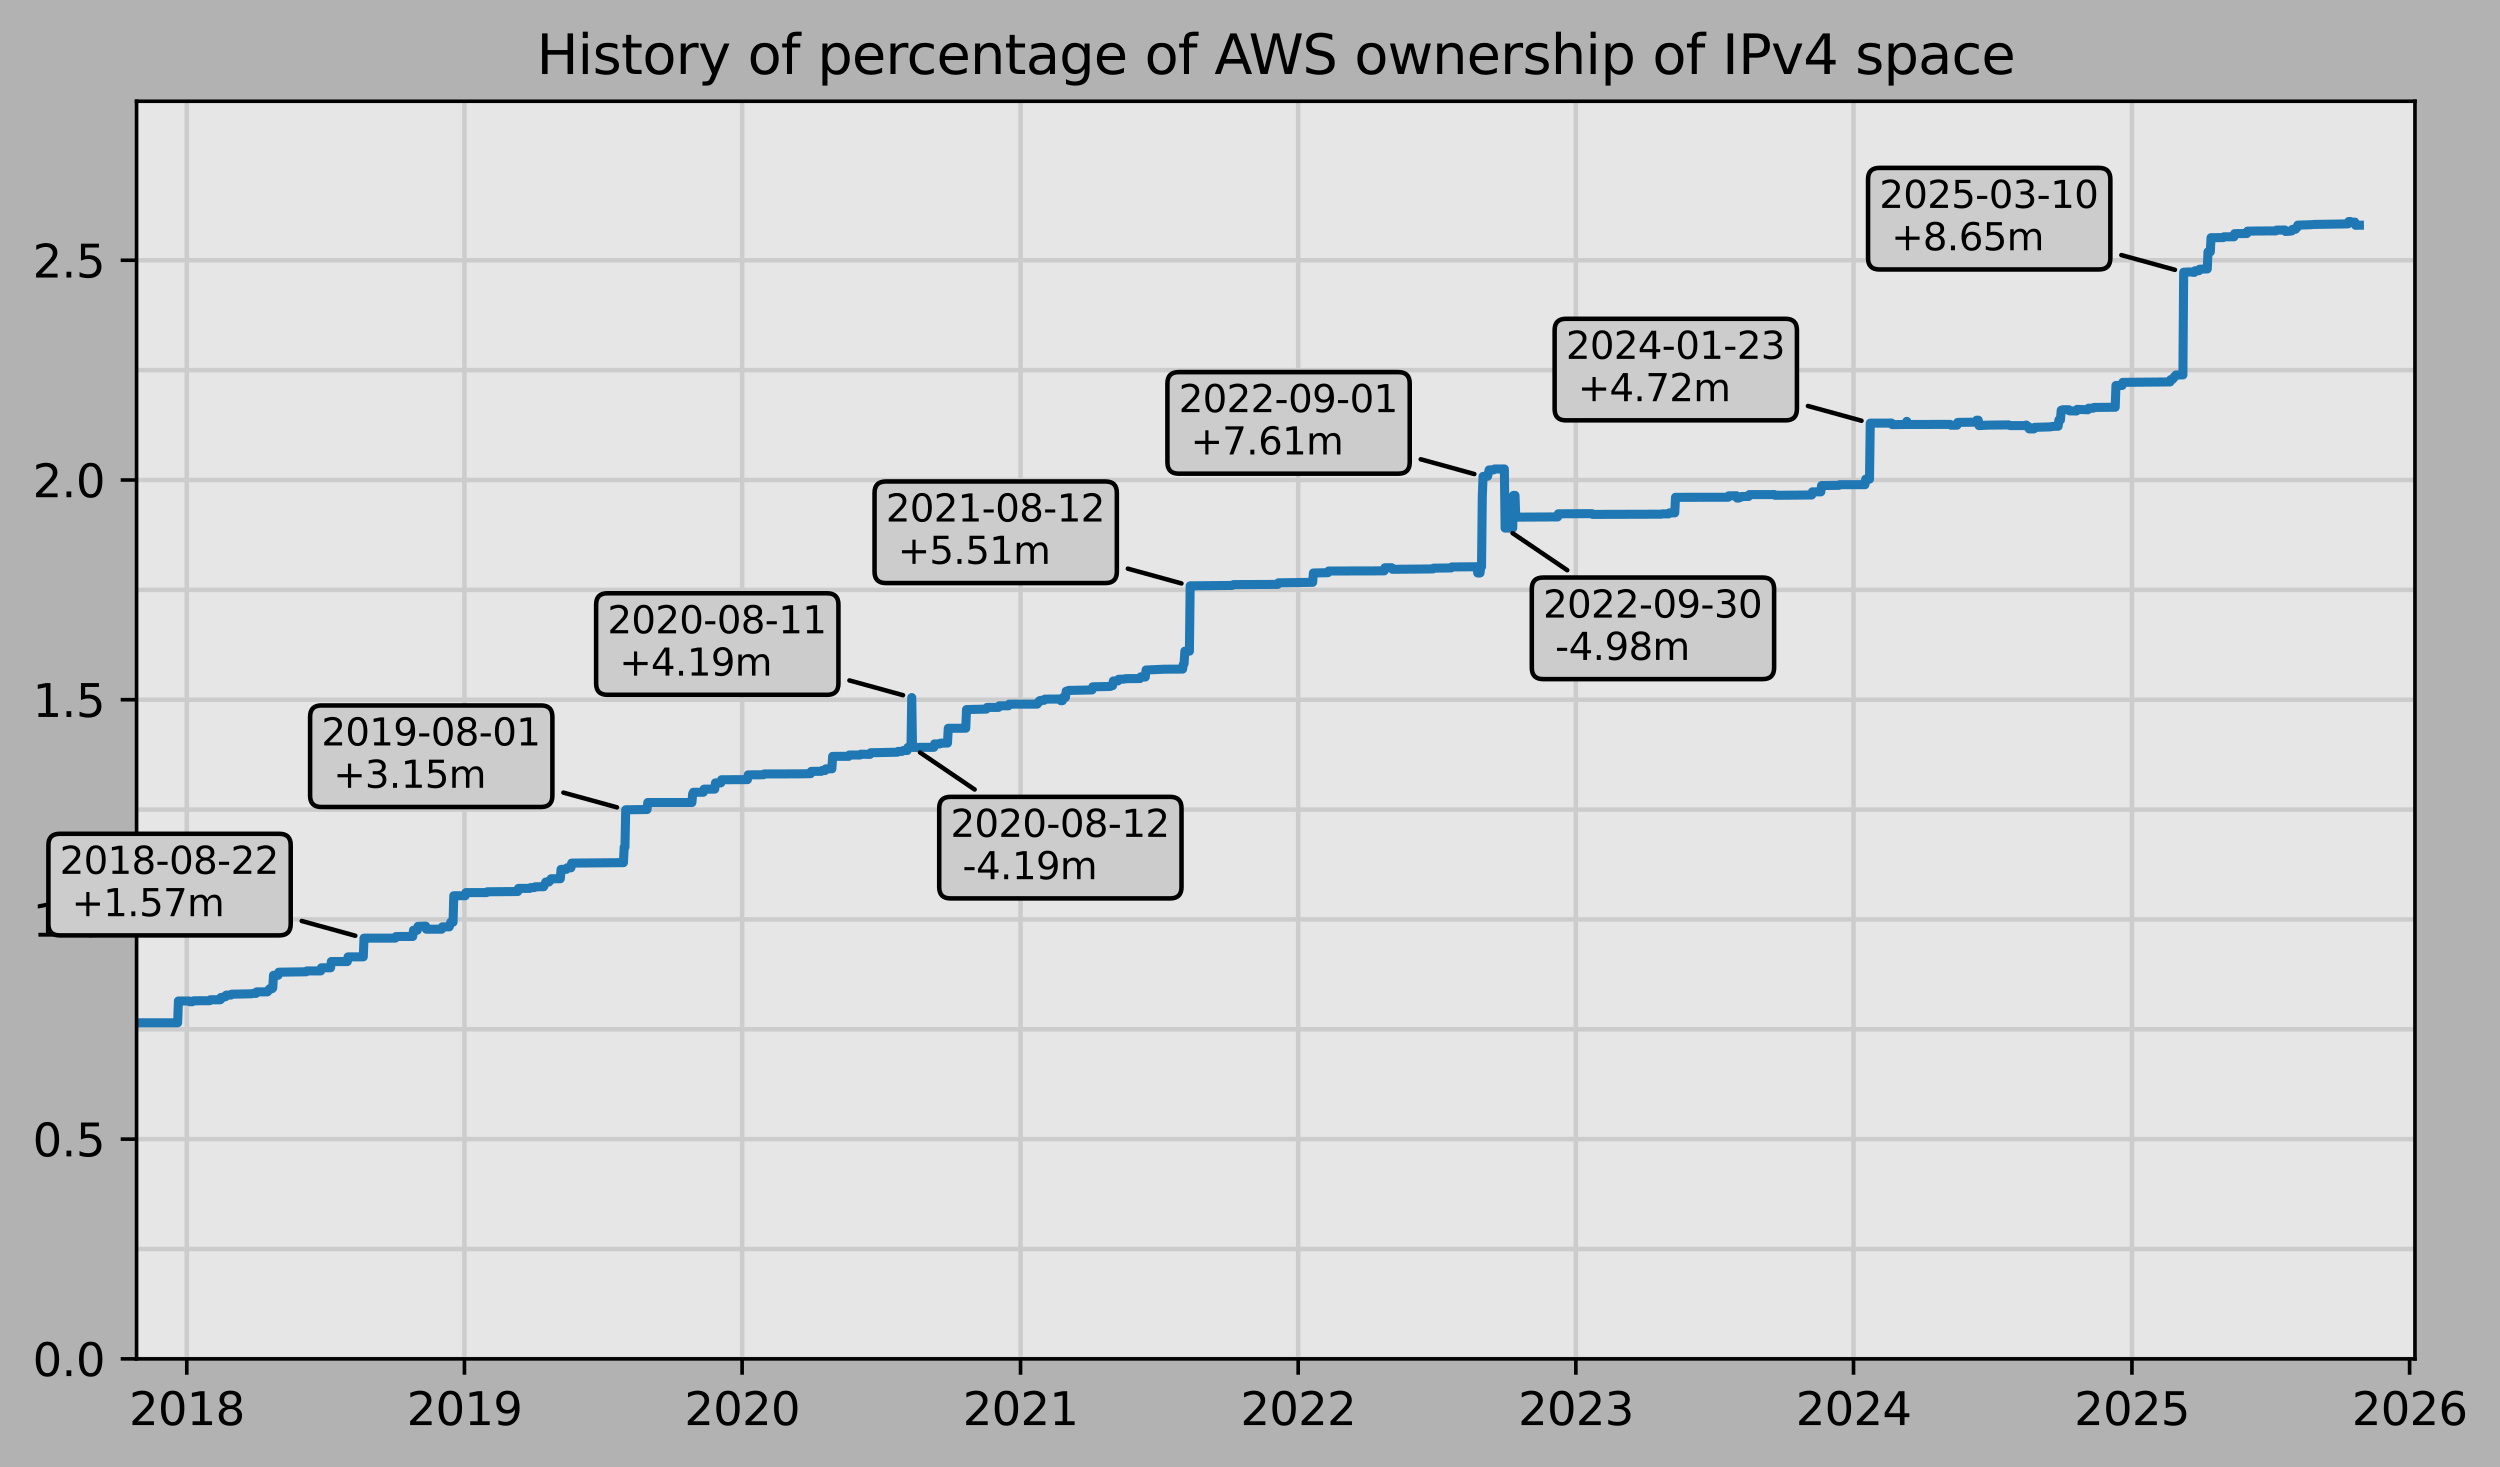 <?xml version="1.0" encoding="utf-8" standalone="no"?>
<!DOCTYPE svg PUBLIC "-//W3C//DTD SVG 1.1//EN"
  "http://www.w3.org/Graphics/SVG/1.1/DTD/svg11.dtd">
<svg xmlns:xlink="http://www.w3.org/1999/xlink" width="551.046pt" height="323.396pt" viewBox="0 0 551.046 323.396" xmlns="http://www.w3.org/2000/svg" version="1.1">
 
 <defs>
  <style type="text/css">*{stroke-linejoin: round; stroke-linecap: butt}</style>
 </defs>
 <g id="figure_1">
  <g id="patch_1">
   <path d="M 0 323.396 
L 551.046 323.396 
L 551.046 0 
L 0 0 
z
" style="fill: #b2b2b2"/>
  </g>
  <g id="axes_1">
   <g id="patch_2">
    <path d="M 30.103 299.518 
L 532.303 299.518 
L 532.303 22.318 
L 30.103 22.318 
z
" style="fill: #e6e6e6"/>
   </g>
   <g id="matplotlib.axis_1">
    <g id="xtick_1">
     <g id="line2d_1">
      <defs>
       <path id="ma78f911f2e" d="M 0 0 
L 0 3.5 
" style="stroke: #000000; stroke-width: 0.8"/>
      </defs>
      <g>
       <use xlink:href="#ma78f911f2e" x="41.17" y="299.518" style="stroke: #000000; stroke-width: 0.8"/>
      </g>
     </g>
     <g id="text_1">
      <!-- 2018 -->
      <g transform="translate(28.445 314.117) scale(0.1 -0.1)">
       <defs>
        <path id="DejaVuSans-32" d="M 1228 531 
L 3431 531 
L 3431 0 
L 469 0 
L 469 531 
Q 828 903 1448 1529 
Q 2069 2156 2228 2338 
Q 2531 2678 2651 2914 
Q 2772 3150 2772 3378 
Q 2772 3750 2511 3984 
Q 2250 4219 1831 4219 
Q 1534 4219 1204 4116 
Q 875 4013 500 3803 
L 500 4441 
Q 881 4594 1212 4672 
Q 1544 4750 1819 4750 
Q 2544 4750 2975 4387 
Q 3406 4025 3406 3419 
Q 3406 3131 3298 2873 
Q 3191 2616 2906 2266 
Q 2828 2175 2409 1742 
Q 1991 1309 1228 531 
z
" transform="scale(0.016)"/>
        <path id="DejaVuSans-30" d="M 2034 4250 
Q 1547 4250 1301 3770 
Q 1056 3291 1056 2328 
Q 1056 1369 1301 889 
Q 1547 409 2034 409 
Q 2525 409 2770 889 
Q 3016 1369 3016 2328 
Q 3016 3291 2770 3770 
Q 2525 4250 2034 4250 
z
M 2034 4750 
Q 2819 4750 3233 4129 
Q 3647 3509 3647 2328 
Q 3647 1150 3233 529 
Q 2819 -91 2034 -91 
Q 1250 -91 836 529 
Q 422 1150 422 2328 
Q 422 3509 836 4129 
Q 1250 4750 2034 4750 
z
" transform="scale(0.016)"/>
        <path id="DejaVuSans-31" d="M 794 531 
L 1825 531 
L 1825 4091 
L 703 3866 
L 703 4441 
L 1819 4666 
L 2450 4666 
L 2450 531 
L 3481 531 
L 3481 0 
L 794 0 
L 794 531 
z
" transform="scale(0.016)"/>
        <path id="DejaVuSans-38" d="M 2034 2216 
Q 1584 2216 1326 1975 
Q 1069 1734 1069 1313 
Q 1069 891 1326 650 
Q 1584 409 2034 409 
Q 2484 409 2743 651 
Q 3003 894 3003 1313 
Q 3003 1734 2745 1975 
Q 2488 2216 2034 2216 
z
M 1403 2484 
Q 997 2584 770 2862 
Q 544 3141 544 3541 
Q 544 4100 942 4425 
Q 1341 4750 2034 4750 
Q 2731 4750 3128 4425 
Q 3525 4100 3525 3541 
Q 3525 3141 3298 2862 
Q 3072 2584 2669 2484 
Q 3125 2378 3379 2068 
Q 3634 1759 3634 1313 
Q 3634 634 3220 271 
Q 2806 -91 2034 -91 
Q 1263 -91 848 271 
Q 434 634 434 1313 
Q 434 1759 690 2068 
Q 947 2378 1403 2484 
z
M 1172 3481 
Q 1172 3119 1398 2916 
Q 1625 2713 2034 2713 
Q 2441 2713 2670 2916 
Q 2900 3119 2900 3481 
Q 2900 3844 2670 4047 
Q 2441 4250 2034 4250 
Q 1625 4250 1398 4047 
Q 1172 3844 1172 3481 
z
" transform="scale(0.016)"/>
       </defs>
       <use xlink:href="#DejaVuSans-32"/>
       <use xlink:href="#DejaVuSans-30" transform="translate(63.623 0)"/>
       <use xlink:href="#DejaVuSans-31" transform="translate(127.246 0)"/>
       <use xlink:href="#DejaVuSans-38" transform="translate(190.869 0)"/>
      </g>
     </g>
    </g>
    <g id="xtick_2">
     <g id="line2d_2">
      <g>
       <use xlink:href="#ma78f911f2e" x="102.372" y="299.518" style="stroke: #000000; stroke-width: 0.8"/>
      </g>
     </g>
     <g id="text_2">
      <!-- 2019 -->
      <g transform="translate(89.647 314.117) scale(0.1 -0.1)">
       <defs>
        <path id="DejaVuSans-39" d="M 703 97 
L 703 672 
Q 941 559 1184 500 
Q 1428 441 1663 441 
Q 2288 441 2617 861 
Q 2947 1281 2994 2138 
Q 2813 1869 2534 1725 
Q 2256 1581 1919 1581 
Q 1219 1581 811 2004 
Q 403 2428 403 3163 
Q 403 3881 828 4315 
Q 1253 4750 1959 4750 
Q 2769 4750 3195 4129 
Q 3622 3509 3622 2328 
Q 3622 1225 3098 567 
Q 2575 -91 1691 -91 
Q 1453 -91 1209 -44 
Q 966 3 703 97 
z
M 1959 2075 
Q 2384 2075 2632 2365 
Q 2881 2656 2881 3163 
Q 2881 3666 2632 3958 
Q 2384 4250 1959 4250 
Q 1534 4250 1286 3958 
Q 1038 3666 1038 3163 
Q 1038 2656 1286 2365 
Q 1534 2075 1959 2075 
z
" transform="scale(0.016)"/>
       </defs>
       <use xlink:href="#DejaVuSans-32"/>
       <use xlink:href="#DejaVuSans-30" transform="translate(63.623 0)"/>
       <use xlink:href="#DejaVuSans-31" transform="translate(127.246 0)"/>
       <use xlink:href="#DejaVuSans-39" transform="translate(190.869 0)"/>
      </g>
     </g>
    </g>
    <g id="xtick_3">
     <g id="line2d_3">
      <g>
       <use xlink:href="#ma78f911f2e" x="163.574" y="299.518" style="stroke: #000000; stroke-width: 0.8"/>
      </g>
     </g>
     <g id="text_3">
      <!-- 2020 -->
      <g transform="translate(150.849 314.117) scale(0.1 -0.1)">
       <use xlink:href="#DejaVuSans-32"/>
       <use xlink:href="#DejaVuSans-30" transform="translate(63.623 0)"/>
       <use xlink:href="#DejaVuSans-32" transform="translate(127.246 0)"/>
       <use xlink:href="#DejaVuSans-30" transform="translate(190.869 0)"/>
      </g>
     </g>
    </g>
    <g id="xtick_4">
     <g id="line2d_4">
      <g>
       <use xlink:href="#ma78f911f2e" x="224.943" y="299.518" style="stroke: #000000; stroke-width: 0.8"/>
      </g>
     </g>
     <g id="text_4">
      <!-- 2021 -->
      <g transform="translate(212.218 314.117) scale(0.1 -0.1)">
       <use xlink:href="#DejaVuSans-32"/>
       <use xlink:href="#DejaVuSans-30" transform="translate(63.623 0)"/>
       <use xlink:href="#DejaVuSans-32" transform="translate(127.246 0)"/>
       <use xlink:href="#DejaVuSans-31" transform="translate(190.869 0)"/>
      </g>
     </g>
    </g>
    <g id="xtick_5">
     <g id="line2d_5">
      <g>
       <use xlink:href="#ma78f911f2e" x="286.145" y="299.518" style="stroke: #000000; stroke-width: 0.8"/>
      </g>
     </g>
     <g id="text_5">
      <!-- 2022 -->
      <g transform="translate(273.42 314.117) scale(0.1 -0.1)">
       <use xlink:href="#DejaVuSans-32"/>
       <use xlink:href="#DejaVuSans-30" transform="translate(63.623 0)"/>
       <use xlink:href="#DejaVuSans-32" transform="translate(127.246 0)"/>
       <use xlink:href="#DejaVuSans-32" transform="translate(190.869 0)"/>
      </g>
     </g>
    </g>
    <g id="xtick_6">
     <g id="line2d_6">
      <g>
       <use xlink:href="#ma78f911f2e" x="347.347" y="299.518" style="stroke: #000000; stroke-width: 0.8"/>
      </g>
     </g>
     <g id="text_6">
      <!-- 2023 -->
      <g transform="translate(334.622 314.117) scale(0.1 -0.1)">
       <defs>
        <path id="DejaVuSans-33" d="M 2597 2516 
Q 3050 2419 3304 2112 
Q 3559 1806 3559 1356 
Q 3559 666 3084 287 
Q 2609 -91 1734 -91 
Q 1441 -91 1130 -33 
Q 819 25 488 141 
L 488 750 
Q 750 597 1062 519 
Q 1375 441 1716 441 
Q 2309 441 2620 675 
Q 2931 909 2931 1356 
Q 2931 1769 2642 2001 
Q 2353 2234 1838 2234 
L 1294 2234 
L 1294 2753 
L 1863 2753 
Q 2328 2753 2575 2939 
Q 2822 3125 2822 3475 
Q 2822 3834 2567 4026 
Q 2313 4219 1838 4219 
Q 1578 4219 1281 4162 
Q 984 4106 628 3988 
L 628 4550 
Q 988 4650 1302 4700 
Q 1616 4750 1894 4750 
Q 2613 4750 3031 4423 
Q 3450 4097 3450 3541 
Q 3450 3153 3228 2886 
Q 3006 2619 2597 2516 
z
" transform="scale(0.016)"/>
       </defs>
       <use xlink:href="#DejaVuSans-32"/>
       <use xlink:href="#DejaVuSans-30" transform="translate(63.623 0)"/>
       <use xlink:href="#DejaVuSans-32" transform="translate(127.246 0)"/>
       <use xlink:href="#DejaVuSans-33" transform="translate(190.869 0)"/>
      </g>
     </g>
    </g>
    <g id="xtick_7">
     <g id="line2d_7">
      <g>
       <use xlink:href="#ma78f911f2e" x="408.549" y="299.518" style="stroke: #000000; stroke-width: 0.8"/>
      </g>
     </g>
     <g id="text_7">
      <!-- 2024 -->
      <g transform="translate(395.824 314.117) scale(0.1 -0.1)">
       <defs>
        <path id="DejaVuSans-34" d="M 2419 4116 
L 825 1625 
L 2419 1625 
L 2419 4116 
z
M 2253 4666 
L 3047 4666 
L 3047 1625 
L 3713 1625 
L 3713 1100 
L 3047 1100 
L 3047 0 
L 2419 0 
L 2419 1100 
L 313 1100 
L 313 1709 
L 2253 4666 
z
" transform="scale(0.016)"/>
       </defs>
       <use xlink:href="#DejaVuSans-32"/>
       <use xlink:href="#DejaVuSans-30" transform="translate(63.623 0)"/>
       <use xlink:href="#DejaVuSans-32" transform="translate(127.246 0)"/>
       <use xlink:href="#DejaVuSans-34" transform="translate(190.869 0)"/>
      </g>
     </g>
    </g>
    <g id="xtick_8">
     <g id="line2d_8">
      <g>
       <use xlink:href="#ma78f911f2e" x="469.919" y="299.518" style="stroke: #000000; stroke-width: 0.8"/>
      </g>
     </g>
     <g id="text_8">
      <!-- 2025 -->
      <g transform="translate(457.194 314.117) scale(0.1 -0.1)">
       <defs>
        <path id="DejaVuSans-35" d="M 691 4666 
L 3169 4666 
L 3169 4134 
L 1269 4134 
L 1269 2991 
Q 1406 3038 1543 3061 
Q 1681 3084 1819 3084 
Q 2600 3084 3056 2656 
Q 3513 2228 3513 1497 
Q 3513 744 3044 326 
Q 2575 -91 1722 -91 
Q 1428 -91 1123 -41 
Q 819 9 494 109 
L 494 744 
Q 775 591 1075 516 
Q 1375 441 1709 441 
Q 2250 441 2565 725 
Q 2881 1009 2881 1497 
Q 2881 1984 2565 2268 
Q 2250 2553 1709 2553 
Q 1456 2553 1204 2497 
Q 953 2441 691 2322 
L 691 4666 
z
" transform="scale(0.016)"/>
       </defs>
       <use xlink:href="#DejaVuSans-32"/>
       <use xlink:href="#DejaVuSans-30" transform="translate(63.623 0)"/>
       <use xlink:href="#DejaVuSans-32" transform="translate(127.246 0)"/>
       <use xlink:href="#DejaVuSans-35" transform="translate(190.869 0)"/>
      </g>
     </g>
    </g>
    <g id="xtick_9">
     <g id="line2d_9">
      <g>
       <use xlink:href="#ma78f911f2e" x="531.121" y="299.518" style="stroke: #000000; stroke-width: 0.8"/>
      </g>
     </g>
     <g id="text_9">
      <!-- 2026 -->
      <g transform="translate(518.396 314.117) scale(0.1 -0.1)">
       <defs>
        <path id="DejaVuSans-36" d="M 2113 2584 
Q 1688 2584 1439 2293 
Q 1191 2003 1191 1497 
Q 1191 994 1439 701 
Q 1688 409 2113 409 
Q 2538 409 2786 701 
Q 3034 994 3034 1497 
Q 3034 2003 2786 2293 
Q 2538 2584 2113 2584 
z
M 3366 4563 
L 3366 3988 
Q 3128 4100 2886 4159 
Q 2644 4219 2406 4219 
Q 1781 4219 1451 3797 
Q 1122 3375 1075 2522 
Q 1259 2794 1537 2939 
Q 1816 3084 2150 3084 
Q 2853 3084 3261 2657 
Q 3669 2231 3669 1497 
Q 3669 778 3244 343 
Q 2819 -91 2113 -91 
Q 1303 -91 875 529 
Q 447 1150 447 2328 
Q 447 3434 972 4092 
Q 1497 4750 2381 4750 
Q 2619 4750 2861 4703 
Q 3103 4656 3366 4563 
z
" transform="scale(0.016)"/>
       </defs>
       <use xlink:href="#DejaVuSans-32"/>
       <use xlink:href="#DejaVuSans-30" transform="translate(63.623 0)"/>
       <use xlink:href="#DejaVuSans-32" transform="translate(127.246 0)"/>
       <use xlink:href="#DejaVuSans-36" transform="translate(190.869 0)"/>
      </g>
     </g>
    </g>
   </g>
   <g id="matplotlib.axis_2">
    <g id="ytick_1">
     <g id="line2d_10">
      <defs>
       <path id="ma562af20d9" d="M 0 0 
L -3.5 0 
" style="stroke: #000000; stroke-width: 0.8"/>
      </defs>
      <g>
       <use xlink:href="#ma562af20d9" x="30.103" y="299.518" style="stroke: #000000; stroke-width: 0.8"/>
      </g>
     </g>
     <g id="text_10">
      <!-- 0.0 -->
      <g transform="translate(7.2 303.317) scale(0.1 -0.1)">
       <defs>
        <path id="DejaVuSans-2e" d="M 684 794 
L 1344 794 
L 1344 0 
L 684 0 
L 684 794 
z
" transform="scale(0.016)"/>
       </defs>
       <use xlink:href="#DejaVuSans-30"/>
       <use xlink:href="#DejaVuSans-2e" transform="translate(63.623 0)"/>
       <use xlink:href="#DejaVuSans-30" transform="translate(95.41 0)"/>
      </g>
     </g>
    </g>
    <g id="ytick_2">
     <g id="line2d_11">
      <g>
       <use xlink:href="#ma562af20d9" x="30.103" y="251.088" style="stroke: #000000; stroke-width: 0.8"/>
      </g>
     </g>
     <g id="text_11">
      <!-- 0.5 -->
      <g transform="translate(7.2 254.888) scale(0.1 -0.1)">
       <use xlink:href="#DejaVuSans-30"/>
       <use xlink:href="#DejaVuSans-2e" transform="translate(63.623 0)"/>
       <use xlink:href="#DejaVuSans-35" transform="translate(95.41 0)"/>
      </g>
     </g>
    </g>
    <g id="ytick_3">
     <g id="line2d_12">
      <g>
       <use xlink:href="#ma562af20d9" x="30.103" y="202.659" style="stroke: #000000; stroke-width: 0.8"/>
      </g>
     </g>
     <g id="text_12">
      <!-- 1.0 -->
      <g transform="translate(7.2 206.458) scale(0.1 -0.1)">
       <use xlink:href="#DejaVuSans-31"/>
       <use xlink:href="#DejaVuSans-2e" transform="translate(63.623 0)"/>
       <use xlink:href="#DejaVuSans-30" transform="translate(95.41 0)"/>
      </g>
     </g>
    </g>
    <g id="ytick_4">
     <g id="line2d_13">
      <g>
       <use xlink:href="#ma562af20d9" x="30.103" y="154.229" style="stroke: #000000; stroke-width: 0.8"/>
      </g>
     </g>
     <g id="text_13">
      <!-- 1.5 -->
      <g transform="translate(7.2 158.028) scale(0.1 -0.1)">
       <use xlink:href="#DejaVuSans-31"/>
       <use xlink:href="#DejaVuSans-2e" transform="translate(63.623 0)"/>
       <use xlink:href="#DejaVuSans-35" transform="translate(95.41 0)"/>
      </g>
     </g>
    </g>
    <g id="ytick_5">
     <g id="line2d_14">
      <g>
       <use xlink:href="#ma562af20d9" x="30.103" y="105.799" style="stroke: #000000; stroke-width: 0.8"/>
      </g>
     </g>
     <g id="text_14">
      <!-- 2.0 -->
      <g transform="translate(7.2 109.599) scale(0.1 -0.1)">
       <use xlink:href="#DejaVuSans-32"/>
       <use xlink:href="#DejaVuSans-2e" transform="translate(63.623 0)"/>
       <use xlink:href="#DejaVuSans-30" transform="translate(95.41 0)"/>
      </g>
     </g>
    </g>
    <g id="ytick_6">
     <g id="line2d_15">
      <g>
       <use xlink:href="#ma562af20d9" x="30.103" y="57.37" style="stroke: #000000; stroke-width: 0.8"/>
      </g>
     </g>
     <g id="text_15">
      <!-- 2.5 -->
      <g transform="translate(7.2 61.169) scale(0.1 -0.1)">
       <use xlink:href="#DejaVuSans-32"/>
       <use xlink:href="#DejaVuSans-2e" transform="translate(63.623 0)"/>
       <use xlink:href="#DejaVuSans-35" transform="translate(95.41 0)"/>
      </g>
     </g>
    </g>
   </g>
   <g id="line2d_16">
    <path clip-path="url(#p6d14471b0e)" style="fill: none; stroke: #cccccc; stroke-linecap: square"/>
   </g>
   <g id="line2d_17">
    <path d="M 41.17 299.518 
L 41.17 22.318 
" clip-path="url(#p6d14471b0e)" style="fill: none; stroke: #cccccc; stroke-linecap: square"/>
   </g>
   <g id="line2d_18">
    <path d="M 102.372 299.518 
L 102.372 22.318 
" clip-path="url(#p6d14471b0e)" style="fill: none; stroke: #cccccc; stroke-linecap: square"/>
   </g>
   <g id="line2d_19">
    <path d="M 163.574 299.518 
L 163.574 22.318 
" clip-path="url(#p6d14471b0e)" style="fill: none; stroke: #cccccc; stroke-linecap: square"/>
   </g>
   <g id="line2d_20">
    <path d="M 224.943 299.518 
L 224.943 22.318 
" clip-path="url(#p6d14471b0e)" style="fill: none; stroke: #cccccc; stroke-linecap: square"/>
   </g>
   <g id="line2d_21">
    <path d="M 286.145 299.518 
L 286.145 22.318 
" clip-path="url(#p6d14471b0e)" style="fill: none; stroke: #cccccc; stroke-linecap: square"/>
   </g>
   <g id="line2d_22">
    <path d="M 347.347 299.518 
L 347.347 22.318 
" clip-path="url(#p6d14471b0e)" style="fill: none; stroke: #cccccc; stroke-linecap: square"/>
   </g>
   <g id="line2d_23">
    <path d="M 408.549 299.518 
L 408.549 22.318 
" clip-path="url(#p6d14471b0e)" style="fill: none; stroke: #cccccc; stroke-linecap: square"/>
   </g>
   <g id="line2d_24">
    <path d="M 469.919 299.518 
L 469.919 22.318 
" clip-path="url(#p6d14471b0e)" style="fill: none; stroke: #cccccc; stroke-linecap: square"/>
   </g>
   <g id="line2d_25">
    <path d="M 30.103 299.518 
L 532.303 299.518 
" clip-path="url(#p6d14471b0e)" style="fill: none; stroke: #cccccc; stroke-linecap: square"/>
   </g>
   <g id="line2d_26">
    <path d="M 30.103 275.303 
L 532.303 275.303 
" clip-path="url(#p6d14471b0e)" style="fill: none; stroke: #cccccc; stroke-linecap: square"/>
   </g>
   <g id="line2d_27">
    <path d="M 30.103 251.088 
L 532.303 251.088 
" clip-path="url(#p6d14471b0e)" style="fill: none; stroke: #cccccc; stroke-linecap: square"/>
   </g>
   <g id="line2d_28">
    <path d="M 30.103 226.874 
L 532.303 226.874 
" clip-path="url(#p6d14471b0e)" style="fill: none; stroke: #cccccc; stroke-linecap: square"/>
   </g>
   <g id="line2d_29">
    <path d="M 30.103 202.659 
L 532.303 202.659 
" clip-path="url(#p6d14471b0e)" style="fill: none; stroke: #cccccc; stroke-linecap: square"/>
   </g>
   <g id="line2d_30">
    <path d="M 30.103 178.444 
L 532.303 178.444 
" clip-path="url(#p6d14471b0e)" style="fill: none; stroke: #cccccc; stroke-linecap: square"/>
   </g>
   <g id="line2d_31">
    <path d="M 30.103 154.229 
L 532.303 154.229 
" clip-path="url(#p6d14471b0e)" style="fill: none; stroke: #cccccc; stroke-linecap: square"/>
   </g>
   <g id="line2d_32">
    <path d="M 30.103 130.014 
L 532.303 130.014 
" clip-path="url(#p6d14471b0e)" style="fill: none; stroke: #cccccc; stroke-linecap: square"/>
   </g>
   <g id="line2d_33">
    <path d="M 30.103 105.799 
L 532.303 105.799 
" clip-path="url(#p6d14471b0e)" style="fill: none; stroke: #cccccc; stroke-linecap: square"/>
   </g>
   <g id="line2d_34">
    <path d="M 30.103 81.585 
L 532.303 81.585 
" clip-path="url(#p6d14471b0e)" style="fill: none; stroke: #cccccc; stroke-linecap: square"/>
   </g>
   <g id="line2d_35">
    <path d="M 30.103 57.37 
L 532.303 57.37 
" clip-path="url(#p6d14471b0e)" style="fill: none; stroke: #cccccc; stroke-linecap: square"/>
   </g>
   <g id="line2d_36">
    <path d="M 30.103 225.452 
L 39.158 225.437 
L 39.325 220.636 
L 41.673 220.636 
L 41.84 220.807 
L 42.344 220.807 
L 42.679 220.593 
L 46.2 220.574 
L 46.368 220.367 
L 48.548 220.368 
L 48.715 219.853 
L 49.218 219.852 
L 49.386 219.68 
L 49.721 219.679 
L 49.889 219.336 
L 50.895 219.336 
L 51.063 219.139 
L 55.422 219.05 
L 55.758 218.964 
L 56.428 218.964 
L 56.596 218.621 
L 58.944 218.618 
L 59.111 218.275 
L 59.279 218.275 
L 59.447 217.932 
L 59.95 217.932 
L 60.117 217.761 
L 60.285 214.974 
L 61.291 214.974 
L 61.459 214.289 
L 67.495 214.199 
L 67.663 214.007 
L 70.681 214.007 
L 70.849 213.321 
L 72.861 213.319 
L 73.028 211.946 
L 76.55 211.948 
L 76.717 210.917 
L 80.071 210.903 
L 80.238 206.786 
L 87.113 206.784 
L 87.281 206.441 
L 88.119 206.414 
L 90.97 206.412 
L 91.137 205.041 
L 91.976 205.041 
L 92.143 204.183 
L 93.82 204.132 
L 93.988 204.818 
L 97.341 204.812 
L 97.509 204.297 
L 99.018 204.297 
L 99.354 203.265 
L 99.857 203.265 
L 100.024 197.436 
L 102.539 197.433 
L 102.707 196.744 
L 107.234 196.738 
L 107.402 196.567 
L 114.109 196.507 
L 114.277 195.82 
L 116.792 195.813 
L 116.96 195.641 
L 117.798 195.635 
L 117.966 195.464 
L 119.81 195.454 
L 120.145 194.769 
L 120.313 194.407 
L 120.984 194.406 
L 121.152 194.063 
L 121.319 194.063 
L 121.487 193.692 
L 123.499 193.69 
L 123.667 191.624 
L 124.84 191.621 
L 125.008 191.277 
L 125.847 191.274 
L 126.014 190.244 
L 137.416 190.141 
L 137.584 186.72 
L 137.752 186.72 
L 137.919 178.49 
L 142.279 178.439 
L 142.614 178.439 
L 142.782 176.896 
L 152.507 176.893 
L 152.675 174.975 
L 152.842 174.632 
L 155.022 174.626 
L 155.19 173.941 
L 157.537 173.931 
L 157.705 172.56 
L 158.879 172.559 
L 159.046 171.873 
L 164.747 171.84 
L 164.915 170.796 
L 168.269 170.766 
L 168.436 170.595 
L 175.982 170.575 
L 178.665 170.529 
L 178.832 170.025 
L 181.012 170.013 
L 181.18 169.842 
L 181.851 169.842 
L 182.018 169.471 
L 183.36 169.462 
L 183.527 166.718 
L 187.048 166.713 
L 187.216 166.413 
L 189.564 166.412 
L 189.731 166.24 
L 191.743 166.281 
L 191.911 165.919 
L 193.085 165.899 
L 197.78 165.801 
L 197.947 165.624 
L 198.786 165.622 
L 199.121 165.424 
L 199.96 165.424 
L 200.127 164.738 
L 200.798 164.738 
L 200.966 153.764 
L 201.133 164.738 
L 205.828 164.725 
L 205.996 163.97 
L 207.17 163.97 
L 207.337 163.798 
L 208.846 163.789 
L 209.014 160.526 
L 212.871 160.513 
L 213.038 156.398 
L 217.398 156.301 
L 217.566 155.931 
L 220.081 155.924 
L 220.248 155.576 
L 222.261 155.573 
L 222.428 155.213 
L 228.632 155.197 
L 228.8 154.83 
L 228.968 154.83 
L 229.135 154.457 
L 229.471 154.368 
L 230.141 154.36 
L 230.309 154.103 
L 233.663 154.074 
L 233.83 154.443 
L 234.166 154.442 
L 234.333 153.731 
L 234.836 153.731 
L 235.004 152.359 
L 235.339 152.358 
L 235.507 152.184 
L 240.705 152.073 
L 240.873 151.381 
L 244.729 151.306 
L 244.897 151.134 
L 245.232 151.133 
L 245.4 150.099 
L 246.406 150.094 
L 246.574 149.724 
L 247.747 149.691 
L 248.083 149.589 
L 251.269 149.566 
L 251.436 149.189 
L 252.442 149.227 
L 252.61 147.684 
L 256.634 147.503 
L 260.659 147.478 
L 260.826 146.447 
L 260.994 146.275 
L 261.162 143.532 
L 262.168 143.531 
L 262.335 129.128 
L 271.558 129.041 
L 271.893 128.856 
L 281.618 128.811 
L 281.786 128.468 
L 289.331 128.354 
L 289.499 126.297 
L 292.685 126.232 
L 292.852 125.864 
L 305.093 125.831 
L 305.261 125.145 
L 306.77 125.144 
L 306.937 125.487 
L 315.824 125.403 
L 315.992 125.231 
L 319.848 125.184 
L 320.016 124.968 
L 325.549 124.92 
L 325.717 126.295 
L 326.22 126.294 
L 326.388 124.923 
L 326.555 124.923 
L 326.723 109.663 
L 326.891 105.017 
L 327.897 104.967 
L 328.232 103.578 
L 329.238 103.561 
L 329.406 103.381 
L 331.586 103.367 
L 331.753 116.398 
L 333.43 116.399 
L 333.598 109.198 
L 333.933 109.198 
L 334.101 113.991 
L 343.323 113.936 
L 343.491 113.25 
L 349.359 113.218 
L 350.869 113.214 
L 351.036 113.385 
L 366.127 113.337 
L 366.463 113.261 
L 367.804 113.26 
L 367.972 113.046 
L 369.145 113.044 
L 369.313 109.615 
L 380.883 109.612 
L 381.05 109.285 
L 382.727 109.273 
L 382.895 109.784 
L 383.23 109.779 
L 383.398 109.607 
L 383.733 109.607 
L 383.901 109.436 
L 385.41 109.426 
L 385.578 109.024 
L 391.111 109.011 
L 391.279 109.176 
L 399.327 109.1 
L 399.495 108.414 
L 401.339 108.414 
L 401.507 107.022 
L 405.364 106.974 
L 405.531 106.824 
L 411.065 106.837 
L 411.232 105.615 
L 412.071 105.613 
L 412.238 93.268 
L 416.933 93.258 
L 417.101 93.599 
L 420.119 93.561 
L 420.287 92.875 
L 420.454 93.561 
L 429.844 93.547 
L 430.012 93.719 
L 431.353 93.72 
L 431.521 93.108 
L 435.378 93.052 
L 435.713 92.616 
L 436.048 92.615 
L 436.216 93.816 
L 438.06 93.706 
L 442.755 93.654 
L 443.091 93.816 
L 446.277 93.813 
L 446.612 93.684 
L 446.78 94.027 
L 447.115 94.027 
L 447.283 94.541 
L 448.289 94.54 
L 448.456 94.198 
L 451.81 94.097 
L 452.648 93.969 
L 453.654 93.947 
L 453.822 92.574 
L 454.157 92.574 
L 454.325 90.425 
L 454.66 90.316 
L 456.002 90.309 
L 456.17 90.565 
L 457.679 90.592 
L 457.846 90.238 
L 460.194 90.319 
L 460.361 89.976 
L 461.368 89.978 
L 461.535 89.806 
L 466.23 89.764 
L 466.398 84.963 
L 467.739 84.964 
L 467.907 84.278 
L 478.303 84.184 
L 478.471 83.669 
L 478.806 83.669 
L 478.974 83.497 
L 479.309 82.983 
L 479.477 82.983 
L 479.644 82.639 
L 481.153 82.639 
L 481.321 60.007 
L 482.662 59.938 
L 483.669 60.036 
L 483.836 59.679 
L 484.675 59.676 
L 484.842 59.333 
L 486.519 59.283 
L 486.687 55.511 
L 487.19 55.511 
L 487.357 52.39 
L 490.04 52.372 
L 490.208 52.196 
L 492.388 52.198 
L 492.555 51.502 
L 495.238 51.474 
L 495.406 50.948 
L 496.747 50.926 
L 501.61 50.893 
L 501.778 50.721 
L 503.622 50.699 
L 503.79 51.019 
L 504.796 50.954 
L 505.131 50.897 
L 505.299 50.554 
L 505.97 50.532 
L 506.137 50.189 
L 506.305 50.182 
L 506.473 49.625 
L 509.323 49.536 
L 509.994 49.471 
L 517.539 49.349 
L 517.707 48.837 
L 518.042 48.814 
L 518.21 48.967 
L 519.048 48.966 
L 519.216 49.652 
L 520.054 49.64 
L 520.054 49.64 
" clip-path="url(#p6d14471b0e)" style="fill: none; stroke: #1f77b4; stroke-width: 2; stroke-linecap: square"/>
   </g>
   <g id="patch_3">
    <path d="M 30.103 299.518 
L 30.103 22.318 
" style="fill: none; stroke: #000000; stroke-width: 0.8; stroke-linejoin: miter; stroke-linecap: square"/>
   </g>
   <g id="patch_4">
    <path d="M 532.303 299.518 
L 532.303 22.318 
" style="fill: none; stroke: #000000; stroke-width: 0.8; stroke-linejoin: miter; stroke-linecap: square"/>
   </g>
   <g id="patch_5">
    <path d="M 30.103 299.518 
L 532.303 299.518 
" style="fill: none; stroke: #000000; stroke-width: 0.8; stroke-linejoin: miter; stroke-linecap: square"/>
   </g>
   <g id="patch_6">
    <path d="M 30.103 22.318 
L 532.303 22.318 
" style="fill: none; stroke: #000000; stroke-width: 0.8; stroke-linejoin: miter; stroke-linecap: square"/>
   </g>
   <g id="patch_7">
    <path d="M 66.506 203.004 
Q 72.408 204.63 78.311 206.256 
" style="fill: none; stroke: #000000; stroke-linecap: round"/>
   </g>
   <g id="text_16">
    <g id="patch_8">
     <path d="M 13.168 206.175 
L 61.578 206.175 
Q 64.077 206.175 64.077 203.676 
L 64.077 186.286 
Q 64.077 183.787 61.578 183.787 
L 13.168 183.787 
Q 10.669 183.787 10.669 186.286 
L 10.669 203.676 
Q 10.669 206.175 13.168 206.175 
z
" style="fill: #cccccc; stroke: #000000; stroke-linejoin: miter"/>
    </g>
    <!-- 2018-08-22 -->
    <g transform="translate(13.168 192.616) scale(0.083 -0.083)">
     <defs>
      <path id="DejaVuSans-2d" d="M 313 2009 
L 1997 2009 
L 1997 1497 
L 313 1497 
L 313 2009 
z
" transform="scale(0.016)"/>
     </defs>
     <use xlink:href="#DejaVuSans-32"/>
     <use xlink:href="#DejaVuSans-30" transform="translate(63.623 0)"/>
     <use xlink:href="#DejaVuSans-31" transform="translate(127.246 0)"/>
     <use xlink:href="#DejaVuSans-38" transform="translate(190.869 0)"/>
     <use xlink:href="#DejaVuSans-2d" transform="translate(254.492 0)"/>
     <use xlink:href="#DejaVuSans-30" transform="translate(290.576 0)"/>
     <use xlink:href="#DejaVuSans-38" transform="translate(354.199 0)"/>
     <use xlink:href="#DejaVuSans-2d" transform="translate(417.822 0)"/>
     <use xlink:href="#DejaVuSans-32" transform="translate(453.906 0)"/>
     <use xlink:href="#DejaVuSans-32" transform="translate(517.529 0)"/>
    </g>
    <!--  +1.57m  -->
    <g transform="translate(13.168 201.944) scale(0.083 -0.083)">
     <defs>
      <path id="DejaVuSans-20" transform="scale(0.016)"/>
      <path id="DejaVuSans-2b" d="M 2944 4013 
L 2944 2272 
L 4684 2272 
L 4684 1741 
L 2944 1741 
L 2944 0 
L 2419 0 
L 2419 1741 
L 678 1741 
L 678 2272 
L 2419 2272 
L 2419 4013 
L 2944 4013 
z
" transform="scale(0.016)"/>
      <path id="DejaVuSans-37" d="M 525 4666 
L 3525 4666 
L 3525 4397 
L 1831 0 
L 1172 0 
L 2766 4134 
L 525 4134 
L 525 4666 
z
" transform="scale(0.016)"/>
      <path id="DejaVuSans-6d" d="M 3328 2828 
Q 3544 3216 3844 3400 
Q 4144 3584 4550 3584 
Q 5097 3584 5394 3201 
Q 5691 2819 5691 2113 
L 5691 0 
L 5113 0 
L 5113 2094 
Q 5113 2597 4934 2840 
Q 4756 3084 4391 3084 
Q 3944 3084 3684 2787 
Q 3425 2491 3425 1978 
L 3425 0 
L 2847 0 
L 2847 2094 
Q 2847 2600 2669 2842 
Q 2491 3084 2119 3084 
Q 1678 3084 1418 2786 
Q 1159 2488 1159 1978 
L 1159 0 
L 581 0 
L 581 3500 
L 1159 3500 
L 1159 2956 
Q 1356 3278 1631 3431 
Q 1906 3584 2284 3584 
Q 2666 3584 2933 3390 
Q 3200 3197 3328 2828 
z
" transform="scale(0.016)"/>
     </defs>
     <use xlink:href="#DejaVuSans-20"/>
     <use xlink:href="#DejaVuSans-2b" transform="translate(31.787 0)"/>
     <use xlink:href="#DejaVuSans-31" transform="translate(115.576 0)"/>
     <use xlink:href="#DejaVuSans-2e" transform="translate(179.199 0)"/>
     <use xlink:href="#DejaVuSans-35" transform="translate(210.986 0)"/>
     <use xlink:href="#DejaVuSans-37" transform="translate(274.609 0)"/>
     <use xlink:href="#DejaVuSans-6d" transform="translate(338.232 0)"/>
     <use xlink:href="#DejaVuSans-20" transform="translate(435.645 0)"/>
    </g>
   </g>
   <g id="patch_9">
    <path d="M 124.187 174.708 
Q 130.089 176.333 135.991 177.959 
" style="fill: none; stroke: #000000; stroke-linecap: round"/>
   </g>
   <g id="text_17">
    <g id="patch_10">
     <path d="M 70.849 177.878 
L 119.259 177.878 
Q 121.758 177.878 121.758 175.379 
L 121.758 157.99 
Q 121.758 155.491 119.259 155.491 
L 70.849 155.491 
Q 68.35 155.491 68.35 157.99 
L 68.35 175.379 
Q 68.35 177.878 70.849 177.878 
z
" style="fill: #cccccc; stroke: #000000; stroke-linejoin: miter"/>
    </g>
    <!-- 2019-08-01 -->
    <g transform="translate(70.849 164.319) scale(0.083 -0.083)">
     <use xlink:href="#DejaVuSans-32"/>
     <use xlink:href="#DejaVuSans-30" transform="translate(63.623 0)"/>
     <use xlink:href="#DejaVuSans-31" transform="translate(127.246 0)"/>
     <use xlink:href="#DejaVuSans-39" transform="translate(190.869 0)"/>
     <use xlink:href="#DejaVuSans-2d" transform="translate(254.492 0)"/>
     <use xlink:href="#DejaVuSans-30" transform="translate(290.576 0)"/>
     <use xlink:href="#DejaVuSans-38" transform="translate(354.199 0)"/>
     <use xlink:href="#DejaVuSans-2d" transform="translate(417.822 0)"/>
     <use xlink:href="#DejaVuSans-30" transform="translate(453.906 0)"/>
     <use xlink:href="#DejaVuSans-31" transform="translate(517.529 0)"/>
    </g>
    <!--  +3.15m  -->
    <g transform="translate(70.849 173.647) scale(0.083 -0.083)">
     <use xlink:href="#DejaVuSans-20"/>
     <use xlink:href="#DejaVuSans-2b" transform="translate(31.787 0)"/>
     <use xlink:href="#DejaVuSans-33" transform="translate(115.576 0)"/>
     <use xlink:href="#DejaVuSans-2e" transform="translate(179.199 0)"/>
     <use xlink:href="#DejaVuSans-31" transform="translate(210.986 0)"/>
     <use xlink:href="#DejaVuSans-35" transform="translate(274.609 0)"/>
     <use xlink:href="#DejaVuSans-6d" transform="translate(338.232 0)"/>
     <use xlink:href="#DejaVuSans-20" transform="translate(435.645 0)"/>
    </g>
   </g>
   <g id="patch_11">
    <path d="M 187.233 149.982 
Q 193.135 151.608 199.038 153.233 
" style="fill: none; stroke: #000000; stroke-linecap: round"/>
   </g>
   <g id="text_18">
    <g id="patch_12">
     <path d="M 133.895 153.153 
L 182.305 153.153 
Q 184.804 153.153 184.804 150.654 
L 184.804 133.264 
Q 184.804 130.765 182.305 130.765 
L 133.895 130.765 
Q 131.396 130.765 131.396 133.264 
L 131.396 150.654 
Q 131.396 153.153 133.895 153.153 
z
" style="fill: #cccccc; stroke: #000000; stroke-linejoin: miter"/>
    </g>
    <!-- 2020-08-11 -->
    <g transform="translate(133.895 139.594) scale(0.083 -0.083)">
     <use xlink:href="#DejaVuSans-32"/>
     <use xlink:href="#DejaVuSans-30" transform="translate(63.623 0)"/>
     <use xlink:href="#DejaVuSans-32" transform="translate(127.246 0)"/>
     <use xlink:href="#DejaVuSans-30" transform="translate(190.869 0)"/>
     <use xlink:href="#DejaVuSans-2d" transform="translate(254.492 0)"/>
     <use xlink:href="#DejaVuSans-30" transform="translate(290.576 0)"/>
     <use xlink:href="#DejaVuSans-38" transform="translate(354.199 0)"/>
     <use xlink:href="#DejaVuSans-2d" transform="translate(417.822 0)"/>
     <use xlink:href="#DejaVuSans-31" transform="translate(453.906 0)"/>
     <use xlink:href="#DejaVuSans-31" transform="translate(517.529 0)"/>
    </g>
    <!--  +4.19m  -->
    <g transform="translate(133.895 148.921) scale(0.083 -0.083)">
     <use xlink:href="#DejaVuSans-20"/>
     <use xlink:href="#DejaVuSans-2b" transform="translate(31.787 0)"/>
     <use xlink:href="#DejaVuSans-34" transform="translate(115.576 0)"/>
     <use xlink:href="#DejaVuSans-2e" transform="translate(179.199 0)"/>
     <use xlink:href="#DejaVuSans-31" transform="translate(210.986 0)"/>
     <use xlink:href="#DejaVuSans-39" transform="translate(274.609 0)"/>
     <use xlink:href="#DejaVuSans-6d" transform="translate(338.232 0)"/>
     <use xlink:href="#DejaVuSans-20" transform="translate(435.645 0)"/>
    </g>
   </g>
   <g id="patch_13">
    <path d="M 214.825 174.021 
Q 208.807 169.94 202.788 165.859 
" style="fill: none; stroke: #000000; stroke-linecap: round"/>
   </g>
   <g id="text_19">
    <g id="patch_14">
     <path d="M 209.517 198.027 
L 257.927 198.027 
Q 260.426 198.027 260.426 195.528 
L 260.426 178.138 
Q 260.426 175.639 257.927 175.639 
L 209.517 175.639 
Q 207.018 175.639 207.018 178.138 
L 207.018 195.528 
Q 207.018 198.027 209.517 198.027 
z
" style="fill: #cccccc; stroke: #000000; stroke-linejoin: miter"/>
    </g>
    <!-- 2020-08-12 -->
    <g transform="translate(209.517 184.468) scale(0.083 -0.083)">
     <use xlink:href="#DejaVuSans-32"/>
     <use xlink:href="#DejaVuSans-30" transform="translate(63.623 0)"/>
     <use xlink:href="#DejaVuSans-32" transform="translate(127.246 0)"/>
     <use xlink:href="#DejaVuSans-30" transform="translate(190.869 0)"/>
     <use xlink:href="#DejaVuSans-2d" transform="translate(254.492 0)"/>
     <use xlink:href="#DejaVuSans-30" transform="translate(290.576 0)"/>
     <use xlink:href="#DejaVuSans-38" transform="translate(354.199 0)"/>
     <use xlink:href="#DejaVuSans-2d" transform="translate(417.822 0)"/>
     <use xlink:href="#DejaVuSans-31" transform="translate(453.906 0)"/>
     <use xlink:href="#DejaVuSans-32" transform="translate(517.529 0)"/>
    </g>
    <!--  -4.19m  -->
    <g transform="translate(209.517 193.795) scale(0.083 -0.083)">
     <use xlink:href="#DejaVuSans-20"/>
     <use xlink:href="#DejaVuSans-2d" transform="translate(31.787 0)"/>
     <use xlink:href="#DejaVuSans-34" transform="translate(67.871 0)"/>
     <use xlink:href="#DejaVuSans-2e" transform="translate(131.494 0)"/>
     <use xlink:href="#DejaVuSans-31" transform="translate(163.281 0)"/>
     <use xlink:href="#DejaVuSans-39" transform="translate(226.904 0)"/>
     <use xlink:href="#DejaVuSans-6d" transform="translate(290.527 0)"/>
     <use xlink:href="#DejaVuSans-20" transform="translate(387.939 0)"/>
    </g>
   </g>
   <g id="patch_15">
    <path d="M 248.603 125.346 
Q 254.505 126.972 260.408 128.597 
" style="fill: none; stroke: #000000; stroke-linecap: round"/>
   </g>
   <g id="text_20">
    <g id="patch_16">
     <path d="M 195.265 128.517 
L 243.675 128.517 
Q 246.174 128.517 246.174 126.018 
L 246.174 108.628 
Q 246.174 106.129 243.675 106.129 
L 195.265 106.129 
Q 192.766 106.129 192.766 108.628 
L 192.766 126.018 
Q 192.766 128.517 195.265 128.517 
z
" style="fill: #cccccc; stroke: #000000; stroke-linejoin: miter"/>
    </g>
    <!-- 2021-08-12 -->
    <g transform="translate(195.265 114.957) scale(0.083 -0.083)">
     <use xlink:href="#DejaVuSans-32"/>
     <use xlink:href="#DejaVuSans-30" transform="translate(63.623 0)"/>
     <use xlink:href="#DejaVuSans-32" transform="translate(127.246 0)"/>
     <use xlink:href="#DejaVuSans-31" transform="translate(190.869 0)"/>
     <use xlink:href="#DejaVuSans-2d" transform="translate(254.492 0)"/>
     <use xlink:href="#DejaVuSans-30" transform="translate(290.576 0)"/>
     <use xlink:href="#DejaVuSans-38" transform="translate(354.199 0)"/>
     <use xlink:href="#DejaVuSans-2d" transform="translate(417.822 0)"/>
     <use xlink:href="#DejaVuSans-31" transform="translate(453.906 0)"/>
     <use xlink:href="#DejaVuSans-32" transform="translate(517.529 0)"/>
    </g>
    <!--  +5.51m  -->
    <g transform="translate(195.265 124.285) scale(0.083 -0.083)">
     <use xlink:href="#DejaVuSans-20"/>
     <use xlink:href="#DejaVuSans-2b" transform="translate(31.787 0)"/>
     <use xlink:href="#DejaVuSans-35" transform="translate(115.576 0)"/>
     <use xlink:href="#DejaVuSans-2e" transform="translate(179.199 0)"/>
     <use xlink:href="#DejaVuSans-35" transform="translate(210.986 0)"/>
     <use xlink:href="#DejaVuSans-31" transform="translate(274.609 0)"/>
     <use xlink:href="#DejaVuSans-6d" transform="translate(338.232 0)"/>
     <use xlink:href="#DejaVuSans-20" transform="translate(435.645 0)"/>
    </g>
   </g>
   <g id="patch_17">
    <path d="M 313.158 101.235 
Q 319.061 102.86 324.963 104.486 
" style="fill: none; stroke: #000000; stroke-linecap: round"/>
   </g>
   <g id="text_21">
    <g id="patch_18">
     <path d="M 259.82 104.405 
L 308.23 104.405 
Q 310.729 104.405 310.729 101.906 
L 310.729 84.517 
Q 310.729 82.018 308.23 82.018 
L 259.82 82.018 
Q 257.321 82.018 257.321 84.517 
L 257.321 101.906 
Q 257.321 104.405 259.82 104.405 
z
" style="fill: #cccccc; stroke: #000000; stroke-linejoin: miter"/>
    </g>
    <!-- 2022-09-01 -->
    <g transform="translate(259.82 90.846) scale(0.083 -0.083)">
     <use xlink:href="#DejaVuSans-32"/>
     <use xlink:href="#DejaVuSans-30" transform="translate(63.623 0)"/>
     <use xlink:href="#DejaVuSans-32" transform="translate(127.246 0)"/>
     <use xlink:href="#DejaVuSans-32" transform="translate(190.869 0)"/>
     <use xlink:href="#DejaVuSans-2d" transform="translate(254.492 0)"/>
     <use xlink:href="#DejaVuSans-30" transform="translate(290.576 0)"/>
     <use xlink:href="#DejaVuSans-39" transform="translate(354.199 0)"/>
     <use xlink:href="#DejaVuSans-2d" transform="translate(417.822 0)"/>
     <use xlink:href="#DejaVuSans-30" transform="translate(453.906 0)"/>
     <use xlink:href="#DejaVuSans-31" transform="translate(517.529 0)"/>
    </g>
    <!--  +7.61m  -->
    <g transform="translate(259.82 100.174) scale(0.083 -0.083)">
     <use xlink:href="#DejaVuSans-20"/>
     <use xlink:href="#DejaVuSans-2b" transform="translate(31.787 0)"/>
     <use xlink:href="#DejaVuSans-37" transform="translate(115.576 0)"/>
     <use xlink:href="#DejaVuSans-2e" transform="translate(179.199 0)"/>
     <use xlink:href="#DejaVuSans-36" transform="translate(210.986 0)"/>
     <use xlink:href="#DejaVuSans-31" transform="translate(274.609 0)"/>
     <use xlink:href="#DejaVuSans-6d" transform="translate(338.232 0)"/>
     <use xlink:href="#DejaVuSans-20" transform="translate(435.645 0)"/>
    </g>
   </g>
   <g id="patch_19">
    <path d="M 345.445 125.681 
Q 339.427 121.6 333.408 117.52 
" style="fill: none; stroke: #000000; stroke-linecap: round"/>
   </g>
   <g id="text_22">
    <g id="patch_20">
     <path d="M 340.137 149.687 
L 388.548 149.687 
Q 391.047 149.687 391.047 147.188 
L 391.047 129.798 
Q 391.047 127.299 388.548 127.299 
L 340.137 127.299 
Q 337.638 127.299 337.638 129.798 
L 337.638 147.188 
Q 337.638 149.687 340.137 149.687 
z
" style="fill: #cccccc; stroke: #000000; stroke-linejoin: miter"/>
    </g>
    <!-- 2022-09-30 -->
    <g transform="translate(340.137 136.128) scale(0.083 -0.083)">
     <use xlink:href="#DejaVuSans-32"/>
     <use xlink:href="#DejaVuSans-30" transform="translate(63.623 0)"/>
     <use xlink:href="#DejaVuSans-32" transform="translate(127.246 0)"/>
     <use xlink:href="#DejaVuSans-32" transform="translate(190.869 0)"/>
     <use xlink:href="#DejaVuSans-2d" transform="translate(254.492 0)"/>
     <use xlink:href="#DejaVuSans-30" transform="translate(290.576 0)"/>
     <use xlink:href="#DejaVuSans-39" transform="translate(354.199 0)"/>
     <use xlink:href="#DejaVuSans-2d" transform="translate(417.822 0)"/>
     <use xlink:href="#DejaVuSans-33" transform="translate(453.906 0)"/>
     <use xlink:href="#DejaVuSans-30" transform="translate(517.529 0)"/>
    </g>
    <!--  -4.98m  -->
    <g transform="translate(340.137 145.456) scale(0.083 -0.083)">
     <use xlink:href="#DejaVuSans-20"/>
     <use xlink:href="#DejaVuSans-2d" transform="translate(31.787 0)"/>
     <use xlink:href="#DejaVuSans-34" transform="translate(67.871 0)"/>
     <use xlink:href="#DejaVuSans-2e" transform="translate(131.494 0)"/>
     <use xlink:href="#DejaVuSans-39" transform="translate(163.281 0)"/>
     <use xlink:href="#DejaVuSans-38" transform="translate(226.904 0)"/>
     <use xlink:href="#DejaVuSans-6d" transform="translate(290.527 0)"/>
     <use xlink:href="#DejaVuSans-20" transform="translate(387.939 0)"/>
    </g>
   </g>
   <g id="patch_21">
    <path d="M 398.506 89.486 
Q 404.408 91.111 410.31 92.737 
" style="fill: none; stroke: #000000; stroke-linecap: round"/>
   </g>
   <g id="text_23">
    <g id="patch_22">
     <path d="M 345.168 92.656 
L 393.578 92.656 
Q 396.077 92.656 396.077 90.157 
L 396.077 72.767 
Q 396.077 70.268 393.578 70.268 
L 345.168 70.268 
Q 342.669 70.268 342.669 72.767 
L 342.669 90.157 
Q 342.669 92.656 345.168 92.656 
z
" style="fill: #cccccc; stroke: #000000; stroke-linejoin: miter"/>
    </g>
    <!-- 2024-01-23 -->
    <g transform="translate(345.168 79.097) scale(0.083 -0.083)">
     <use xlink:href="#DejaVuSans-32"/>
     <use xlink:href="#DejaVuSans-30" transform="translate(63.623 0)"/>
     <use xlink:href="#DejaVuSans-32" transform="translate(127.246 0)"/>
     <use xlink:href="#DejaVuSans-34" transform="translate(190.869 0)"/>
     <use xlink:href="#DejaVuSans-2d" transform="translate(254.492 0)"/>
     <use xlink:href="#DejaVuSans-30" transform="translate(290.576 0)"/>
     <use xlink:href="#DejaVuSans-31" transform="translate(354.199 0)"/>
     <use xlink:href="#DejaVuSans-2d" transform="translate(417.822 0)"/>
     <use xlink:href="#DejaVuSans-32" transform="translate(453.906 0)"/>
     <use xlink:href="#DejaVuSans-33" transform="translate(517.529 0)"/>
    </g>
    <!--  +4.72m  -->
    <g transform="translate(345.168 88.425) scale(0.083 -0.083)">
     <use xlink:href="#DejaVuSans-20"/>
     <use xlink:href="#DejaVuSans-2b" transform="translate(31.787 0)"/>
     <use xlink:href="#DejaVuSans-34" transform="translate(115.576 0)"/>
     <use xlink:href="#DejaVuSans-2e" transform="translate(179.199 0)"/>
     <use xlink:href="#DejaVuSans-37" transform="translate(210.986 0)"/>
     <use xlink:href="#DejaVuSans-32" transform="translate(274.609 0)"/>
     <use xlink:href="#DejaVuSans-6d" transform="translate(338.232 0)"/>
     <use xlink:href="#DejaVuSans-20" transform="translate(435.645 0)"/>
    </g>
   </g>
   <g id="patch_23">
    <path d="M 467.588 56.225 
Q 473.491 57.851 479.393 59.476 
" style="fill: none; stroke: #000000; stroke-linecap: round"/>
   </g>
   <g id="text_24">
    <g id="patch_24">
     <path d="M 414.25 59.396 
L 462.661 59.396 
Q 465.16 59.396 465.16 56.897 
L 465.16 39.507 
Q 465.16 37.008 462.661 37.008 
L 414.25 37.008 
Q 411.751 37.008 411.751 39.507 
L 411.751 56.897 
Q 411.751 59.396 414.25 59.396 
z
" style="fill: #cccccc; stroke: #000000; stroke-linejoin: miter"/>
    </g>
    <!-- 2025-03-10 -->
    <g transform="translate(414.25 45.837) scale(0.083 -0.083)">
     <use xlink:href="#DejaVuSans-32"/>
     <use xlink:href="#DejaVuSans-30" transform="translate(63.623 0)"/>
     <use xlink:href="#DejaVuSans-32" transform="translate(127.246 0)"/>
     <use xlink:href="#DejaVuSans-35" transform="translate(190.869 0)"/>
     <use xlink:href="#DejaVuSans-2d" transform="translate(254.492 0)"/>
     <use xlink:href="#DejaVuSans-30" transform="translate(290.576 0)"/>
     <use xlink:href="#DejaVuSans-33" transform="translate(354.199 0)"/>
     <use xlink:href="#DejaVuSans-2d" transform="translate(417.822 0)"/>
     <use xlink:href="#DejaVuSans-31" transform="translate(453.906 0)"/>
     <use xlink:href="#DejaVuSans-30" transform="translate(517.529 0)"/>
    </g>
    <!--  +8.65m  -->
    <g transform="translate(414.25 55.164) scale(0.083 -0.083)">
     <use xlink:href="#DejaVuSans-20"/>
     <use xlink:href="#DejaVuSans-2b" transform="translate(31.787 0)"/>
     <use xlink:href="#DejaVuSans-38" transform="translate(115.576 0)"/>
     <use xlink:href="#DejaVuSans-2e" transform="translate(179.199 0)"/>
     <use xlink:href="#DejaVuSans-36" transform="translate(210.986 0)"/>
     <use xlink:href="#DejaVuSans-35" transform="translate(274.609 0)"/>
     <use xlink:href="#DejaVuSans-6d" transform="translate(338.232 0)"/>
     <use xlink:href="#DejaVuSans-20" transform="translate(435.645 0)"/>
    </g>
   </g>
   <g id="text_25">
    <!-- History of percentage of AWS ownership of IPv4 space -->
    <g transform="translate(118.278 16.318) scale(0.12 -0.12)">
     <defs>
      <path id="DejaVuSans-48" d="M 628 4666 
L 1259 4666 
L 1259 2753 
L 3553 2753 
L 3553 4666 
L 4184 4666 
L 4184 0 
L 3553 0 
L 3553 2222 
L 1259 2222 
L 1259 0 
L 628 0 
L 628 4666 
z
" transform="scale(0.016)"/>
      <path id="DejaVuSans-69" d="M 603 3500 
L 1178 3500 
L 1178 0 
L 603 0 
L 603 3500 
z
M 603 4863 
L 1178 4863 
L 1178 4134 
L 603 4134 
L 603 4863 
z
" transform="scale(0.016)"/>
      <path id="DejaVuSans-73" d="M 2834 3397 
L 2834 2853 
Q 2591 2978 2328 3040 
Q 2066 3103 1784 3103 
Q 1356 3103 1142 2972 
Q 928 2841 928 2578 
Q 928 2378 1081 2264 
Q 1234 2150 1697 2047 
L 1894 2003 
Q 2506 1872 2764 1633 
Q 3022 1394 3022 966 
Q 3022 478 2636 193 
Q 2250 -91 1575 -91 
Q 1294 -91 989 -36 
Q 684 19 347 128 
L 347 722 
Q 666 556 975 473 
Q 1284 391 1588 391 
Q 1994 391 2212 530 
Q 2431 669 2431 922 
Q 2431 1156 2273 1281 
Q 2116 1406 1581 1522 
L 1381 1569 
Q 847 1681 609 1914 
Q 372 2147 372 2553 
Q 372 3047 722 3315 
Q 1072 3584 1716 3584 
Q 2034 3584 2315 3537 
Q 2597 3491 2834 3397 
z
" transform="scale(0.016)"/>
      <path id="DejaVuSans-74" d="M 1172 4494 
L 1172 3500 
L 2356 3500 
L 2356 3053 
L 1172 3053 
L 1172 1153 
Q 1172 725 1289 603 
Q 1406 481 1766 481 
L 2356 481 
L 2356 0 
L 1766 0 
Q 1100 0 847 248 
Q 594 497 594 1153 
L 594 3053 
L 172 3053 
L 172 3500 
L 594 3500 
L 594 4494 
L 1172 4494 
z
" transform="scale(0.016)"/>
      <path id="DejaVuSans-6f" d="M 1959 3097 
Q 1497 3097 1228 2736 
Q 959 2375 959 1747 
Q 959 1119 1226 758 
Q 1494 397 1959 397 
Q 2419 397 2687 759 
Q 2956 1122 2956 1747 
Q 2956 2369 2687 2733 
Q 2419 3097 1959 3097 
z
M 1959 3584 
Q 2709 3584 3137 3096 
Q 3566 2609 3566 1747 
Q 3566 888 3137 398 
Q 2709 -91 1959 -91 
Q 1206 -91 779 398 
Q 353 888 353 1747 
Q 353 2609 779 3096 
Q 1206 3584 1959 3584 
z
" transform="scale(0.016)"/>
      <path id="DejaVuSans-72" d="M 2631 2963 
Q 2534 3019 2420 3045 
Q 2306 3072 2169 3072 
Q 1681 3072 1420 2755 
Q 1159 2438 1159 1844 
L 1159 0 
L 581 0 
L 581 3500 
L 1159 3500 
L 1159 2956 
Q 1341 3275 1631 3429 
Q 1922 3584 2338 3584 
Q 2397 3584 2469 3576 
Q 2541 3569 2628 3553 
L 2631 2963 
z
" transform="scale(0.016)"/>
      <path id="DejaVuSans-79" d="M 2059 -325 
Q 1816 -950 1584 -1140 
Q 1353 -1331 966 -1331 
L 506 -1331 
L 506 -850 
L 844 -850 
Q 1081 -850 1212 -737 
Q 1344 -625 1503 -206 
L 1606 56 
L 191 3500 
L 800 3500 
L 1894 763 
L 2988 3500 
L 3597 3500 
L 2059 -325 
z
" transform="scale(0.016)"/>
      <path id="DejaVuSans-66" d="M 2375 4863 
L 2375 4384 
L 1825 4384 
Q 1516 4384 1395 4259 
Q 1275 4134 1275 3809 
L 1275 3500 
L 2222 3500 
L 2222 3053 
L 1275 3053 
L 1275 0 
L 697 0 
L 697 3053 
L 147 3053 
L 147 3500 
L 697 3500 
L 697 3744 
Q 697 4328 969 4595 
Q 1241 4863 1831 4863 
L 2375 4863 
z
" transform="scale(0.016)"/>
      <path id="DejaVuSans-70" d="M 1159 525 
L 1159 -1331 
L 581 -1331 
L 581 3500 
L 1159 3500 
L 1159 2969 
Q 1341 3281 1617 3432 
Q 1894 3584 2278 3584 
Q 2916 3584 3314 3078 
Q 3713 2572 3713 1747 
Q 3713 922 3314 415 
Q 2916 -91 2278 -91 
Q 1894 -91 1617 61 
Q 1341 213 1159 525 
z
M 3116 1747 
Q 3116 2381 2855 2742 
Q 2594 3103 2138 3103 
Q 1681 3103 1420 2742 
Q 1159 2381 1159 1747 
Q 1159 1113 1420 752 
Q 1681 391 2138 391 
Q 2594 391 2855 752 
Q 3116 1113 3116 1747 
z
" transform="scale(0.016)"/>
      <path id="DejaVuSans-65" d="M 3597 1894 
L 3597 1613 
L 953 1613 
Q 991 1019 1311 708 
Q 1631 397 2203 397 
Q 2534 397 2845 478 
Q 3156 559 3463 722 
L 3463 178 
Q 3153 47 2828 -22 
Q 2503 -91 2169 -91 
Q 1331 -91 842 396 
Q 353 884 353 1716 
Q 353 2575 817 3079 
Q 1281 3584 2069 3584 
Q 2775 3584 3186 3129 
Q 3597 2675 3597 1894 
z
M 3022 2063 
Q 3016 2534 2758 2815 
Q 2500 3097 2075 3097 
Q 1594 3097 1305 2825 
Q 1016 2553 972 2059 
L 3022 2063 
z
" transform="scale(0.016)"/>
      <path id="DejaVuSans-63" d="M 3122 3366 
L 3122 2828 
Q 2878 2963 2633 3030 
Q 2388 3097 2138 3097 
Q 1578 3097 1268 2742 
Q 959 2388 959 1747 
Q 959 1106 1268 751 
Q 1578 397 2138 397 
Q 2388 397 2633 464 
Q 2878 531 3122 666 
L 3122 134 
Q 2881 22 2623 -34 
Q 2366 -91 2075 -91 
Q 1284 -91 818 406 
Q 353 903 353 1747 
Q 353 2603 823 3093 
Q 1294 3584 2113 3584 
Q 2378 3584 2631 3529 
Q 2884 3475 3122 3366 
z
" transform="scale(0.016)"/>
      <path id="DejaVuSans-6e" d="M 3513 2113 
L 3513 0 
L 2938 0 
L 2938 2094 
Q 2938 2591 2744 2837 
Q 2550 3084 2163 3084 
Q 1697 3084 1428 2787 
Q 1159 2491 1159 1978 
L 1159 0 
L 581 0 
L 581 3500 
L 1159 3500 
L 1159 2956 
Q 1366 3272 1645 3428 
Q 1925 3584 2291 3584 
Q 2894 3584 3203 3211 
Q 3513 2838 3513 2113 
z
" transform="scale(0.016)"/>
      <path id="DejaVuSans-61" d="M 2194 1759 
Q 1497 1759 1228 1600 
Q 959 1441 959 1056 
Q 959 750 1161 570 
Q 1363 391 1709 391 
Q 2188 391 2477 730 
Q 2766 1069 2766 1631 
L 2766 1759 
L 2194 1759 
z
M 3341 1997 
L 3341 0 
L 2766 0 
L 2766 531 
Q 2569 213 2275 61 
Q 1981 -91 1556 -91 
Q 1019 -91 701 211 
Q 384 513 384 1019 
Q 384 1609 779 1909 
Q 1175 2209 1959 2209 
L 2766 2209 
L 2766 2266 
Q 2766 2663 2505 2880 
Q 2244 3097 1772 3097 
Q 1472 3097 1187 3025 
Q 903 2953 641 2809 
L 641 3341 
Q 956 3463 1253 3523 
Q 1550 3584 1831 3584 
Q 2591 3584 2966 3190 
Q 3341 2797 3341 1997 
z
" transform="scale(0.016)"/>
      <path id="DejaVuSans-67" d="M 2906 1791 
Q 2906 2416 2648 2759 
Q 2391 3103 1925 3103 
Q 1463 3103 1205 2759 
Q 947 2416 947 1791 
Q 947 1169 1205 825 
Q 1463 481 1925 481 
Q 2391 481 2648 825 
Q 2906 1169 2906 1791 
z
M 3481 434 
Q 3481 -459 3084 -895 
Q 2688 -1331 1869 -1331 
Q 1566 -1331 1297 -1286 
Q 1028 -1241 775 -1147 
L 775 -588 
Q 1028 -725 1275 -790 
Q 1522 -856 1778 -856 
Q 2344 -856 2625 -561 
Q 2906 -266 2906 331 
L 2906 616 
Q 2728 306 2450 153 
Q 2172 0 1784 0 
Q 1141 0 747 490 
Q 353 981 353 1791 
Q 353 2603 747 3093 
Q 1141 3584 1784 3584 
Q 2172 3584 2450 3431 
Q 2728 3278 2906 2969 
L 2906 3500 
L 3481 3500 
L 3481 434 
z
" transform="scale(0.016)"/>
      <path id="DejaVuSans-41" d="M 2188 4044 
L 1331 1722 
L 3047 1722 
L 2188 4044 
z
M 1831 4666 
L 2547 4666 
L 4325 0 
L 3669 0 
L 3244 1197 
L 1141 1197 
L 716 0 
L 50 0 
L 1831 4666 
z
" transform="scale(0.016)"/>
      <path id="DejaVuSans-57" d="M 213 4666 
L 850 4666 
L 1831 722 
L 2809 4666 
L 3519 4666 
L 4500 722 
L 5478 4666 
L 6119 4666 
L 4947 0 
L 4153 0 
L 3169 4050 
L 2175 0 
L 1381 0 
L 213 4666 
z
" transform="scale(0.016)"/>
      <path id="DejaVuSans-53" d="M 3425 4513 
L 3425 3897 
Q 3066 4069 2747 4153 
Q 2428 4238 2131 4238 
Q 1616 4238 1336 4038 
Q 1056 3838 1056 3469 
Q 1056 3159 1242 3001 
Q 1428 2844 1947 2747 
L 2328 2669 
Q 3034 2534 3370 2195 
Q 3706 1856 3706 1288 
Q 3706 609 3251 259 
Q 2797 -91 1919 -91 
Q 1588 -91 1214 -16 
Q 841 59 441 206 
L 441 856 
Q 825 641 1194 531 
Q 1563 422 1919 422 
Q 2459 422 2753 634 
Q 3047 847 3047 1241 
Q 3047 1584 2836 1778 
Q 2625 1972 2144 2069 
L 1759 2144 
Q 1053 2284 737 2584 
Q 422 2884 422 3419 
Q 422 4038 858 4394 
Q 1294 4750 2059 4750 
Q 2388 4750 2728 4690 
Q 3069 4631 3425 4513 
z
" transform="scale(0.016)"/>
      <path id="DejaVuSans-77" d="M 269 3500 
L 844 3500 
L 1563 769 
L 2278 3500 
L 2956 3500 
L 3675 769 
L 4391 3500 
L 4966 3500 
L 4050 0 
L 3372 0 
L 2619 2869 
L 1863 0 
L 1184 0 
L 269 3500 
z
" transform="scale(0.016)"/>
      <path id="DejaVuSans-68" d="M 3513 2113 
L 3513 0 
L 2938 0 
L 2938 2094 
Q 2938 2591 2744 2837 
Q 2550 3084 2163 3084 
Q 1697 3084 1428 2787 
Q 1159 2491 1159 1978 
L 1159 0 
L 581 0 
L 581 4863 
L 1159 4863 
L 1159 2956 
Q 1366 3272 1645 3428 
Q 1925 3584 2291 3584 
Q 2894 3584 3203 3211 
Q 3513 2838 3513 2113 
z
" transform="scale(0.016)"/>
      <path id="DejaVuSans-49" d="M 628 4666 
L 1259 4666 
L 1259 0 
L 628 0 
L 628 4666 
z
" transform="scale(0.016)"/>
      <path id="DejaVuSans-50" d="M 1259 4147 
L 1259 2394 
L 2053 2394 
Q 2494 2394 2734 2622 
Q 2975 2850 2975 3272 
Q 2975 3691 2734 3919 
Q 2494 4147 2053 4147 
L 1259 4147 
z
M 628 4666 
L 2053 4666 
Q 2838 4666 3239 4311 
Q 3641 3956 3641 3272 
Q 3641 2581 3239 2228 
Q 2838 1875 2053 1875 
L 1259 1875 
L 1259 0 
L 628 0 
L 628 4666 
z
" transform="scale(0.016)"/>
      <path id="DejaVuSans-76" d="M 191 3500 
L 800 3500 
L 1894 563 
L 2988 3500 
L 3597 3500 
L 2284 0 
L 1503 0 
L 191 3500 
z
" transform="scale(0.016)"/>
     </defs>
     <use xlink:href="#DejaVuSans-48"/>
     <use xlink:href="#DejaVuSans-69" transform="translate(75.195 0)"/>
     <use xlink:href="#DejaVuSans-73" transform="translate(102.979 0)"/>
     <use xlink:href="#DejaVuSans-74" transform="translate(155.078 0)"/>
     <use xlink:href="#DejaVuSans-6f" transform="translate(194.287 0)"/>
     <use xlink:href="#DejaVuSans-72" transform="translate(255.469 0)"/>
     <use xlink:href="#DejaVuSans-79" transform="translate(296.582 0)"/>
     <use xlink:href="#DejaVuSans-20" transform="translate(355.762 0)"/>
     <use xlink:href="#DejaVuSans-6f" transform="translate(387.549 0)"/>
     <use xlink:href="#DejaVuSans-66" transform="translate(448.73 0)"/>
     <use xlink:href="#DejaVuSans-20" transform="translate(483.936 0)"/>
     <use xlink:href="#DejaVuSans-70" transform="translate(515.723 0)"/>
     <use xlink:href="#DejaVuSans-65" transform="translate(579.199 0)"/>
     <use xlink:href="#DejaVuSans-72" transform="translate(640.723 0)"/>
     <use xlink:href="#DejaVuSans-63" transform="translate(679.586 0)"/>
     <use xlink:href="#DejaVuSans-65" transform="translate(734.566 0)"/>
     <use xlink:href="#DejaVuSans-6e" transform="translate(796.09 0)"/>
     <use xlink:href="#DejaVuSans-74" transform="translate(859.469 0)"/>
     <use xlink:href="#DejaVuSans-61" transform="translate(898.678 0)"/>
     <use xlink:href="#DejaVuSans-67" transform="translate(959.957 0)"/>
     <use xlink:href="#DejaVuSans-65" transform="translate(1023.434 0)"/>
     <use xlink:href="#DejaVuSans-20" transform="translate(1084.957 0)"/>
     <use xlink:href="#DejaVuSans-6f" transform="translate(1116.744 0)"/>
     <use xlink:href="#DejaVuSans-66" transform="translate(1177.926 0)"/>
     <use xlink:href="#DejaVuSans-20" transform="translate(1213.131 0)"/>
     <use xlink:href="#DejaVuSans-41" transform="translate(1244.918 0)"/>
     <use xlink:href="#DejaVuSans-57" transform="translate(1307.826 0)"/>
     <use xlink:href="#DejaVuSans-53" transform="translate(1406.703 0)"/>
     <use xlink:href="#DejaVuSans-20" transform="translate(1470.18 0)"/>
     <use xlink:href="#DejaVuSans-6f" transform="translate(1501.967 0)"/>
     <use xlink:href="#DejaVuSans-77" transform="translate(1563.148 0)"/>
     <use xlink:href="#DejaVuSans-6e" transform="translate(1644.936 0)"/>
     <use xlink:href="#DejaVuSans-65" transform="translate(1708.314 0)"/>
     <use xlink:href="#DejaVuSans-72" transform="translate(1769.838 0)"/>
     <use xlink:href="#DejaVuSans-73" transform="translate(1810.951 0)"/>
     <use xlink:href="#DejaVuSans-68" transform="translate(1863.051 0)"/>
     <use xlink:href="#DejaVuSans-69" transform="translate(1926.43 0)"/>
     <use xlink:href="#DejaVuSans-70" transform="translate(1954.213 0)"/>
     <use xlink:href="#DejaVuSans-20" transform="translate(2017.689 0)"/>
     <use xlink:href="#DejaVuSans-6f" transform="translate(2049.477 0)"/>
     <use xlink:href="#DejaVuSans-66" transform="translate(2110.658 0)"/>
     <use xlink:href="#DejaVuSans-20" transform="translate(2145.863 0)"/>
     <use xlink:href="#DejaVuSans-49" transform="translate(2177.65 0)"/>
     <use xlink:href="#DejaVuSans-50" transform="translate(2207.143 0)"/>
     <use xlink:href="#DejaVuSans-76" transform="translate(2267.445 0)"/>
     <use xlink:href="#DejaVuSans-34" transform="translate(2326.625 0)"/>
     <use xlink:href="#DejaVuSans-20" transform="translate(2390.248 0)"/>
     <use xlink:href="#DejaVuSans-73" transform="translate(2422.035 0)"/>
     <use xlink:href="#DejaVuSans-70" transform="translate(2474.135 0)"/>
     <use xlink:href="#DejaVuSans-61" transform="translate(2537.611 0)"/>
     <use xlink:href="#DejaVuSans-63" transform="translate(2598.891 0)"/>
     <use xlink:href="#DejaVuSans-65" transform="translate(2653.871 0)"/>
    </g>
   </g>
  </g>
 </g>
 <defs>
  <clipPath id="p6d14471b0e">
   <rect x="30.103" y="22.318" width="502.2" height="277.2"/>
  </clipPath>
 </defs>
</svg>
